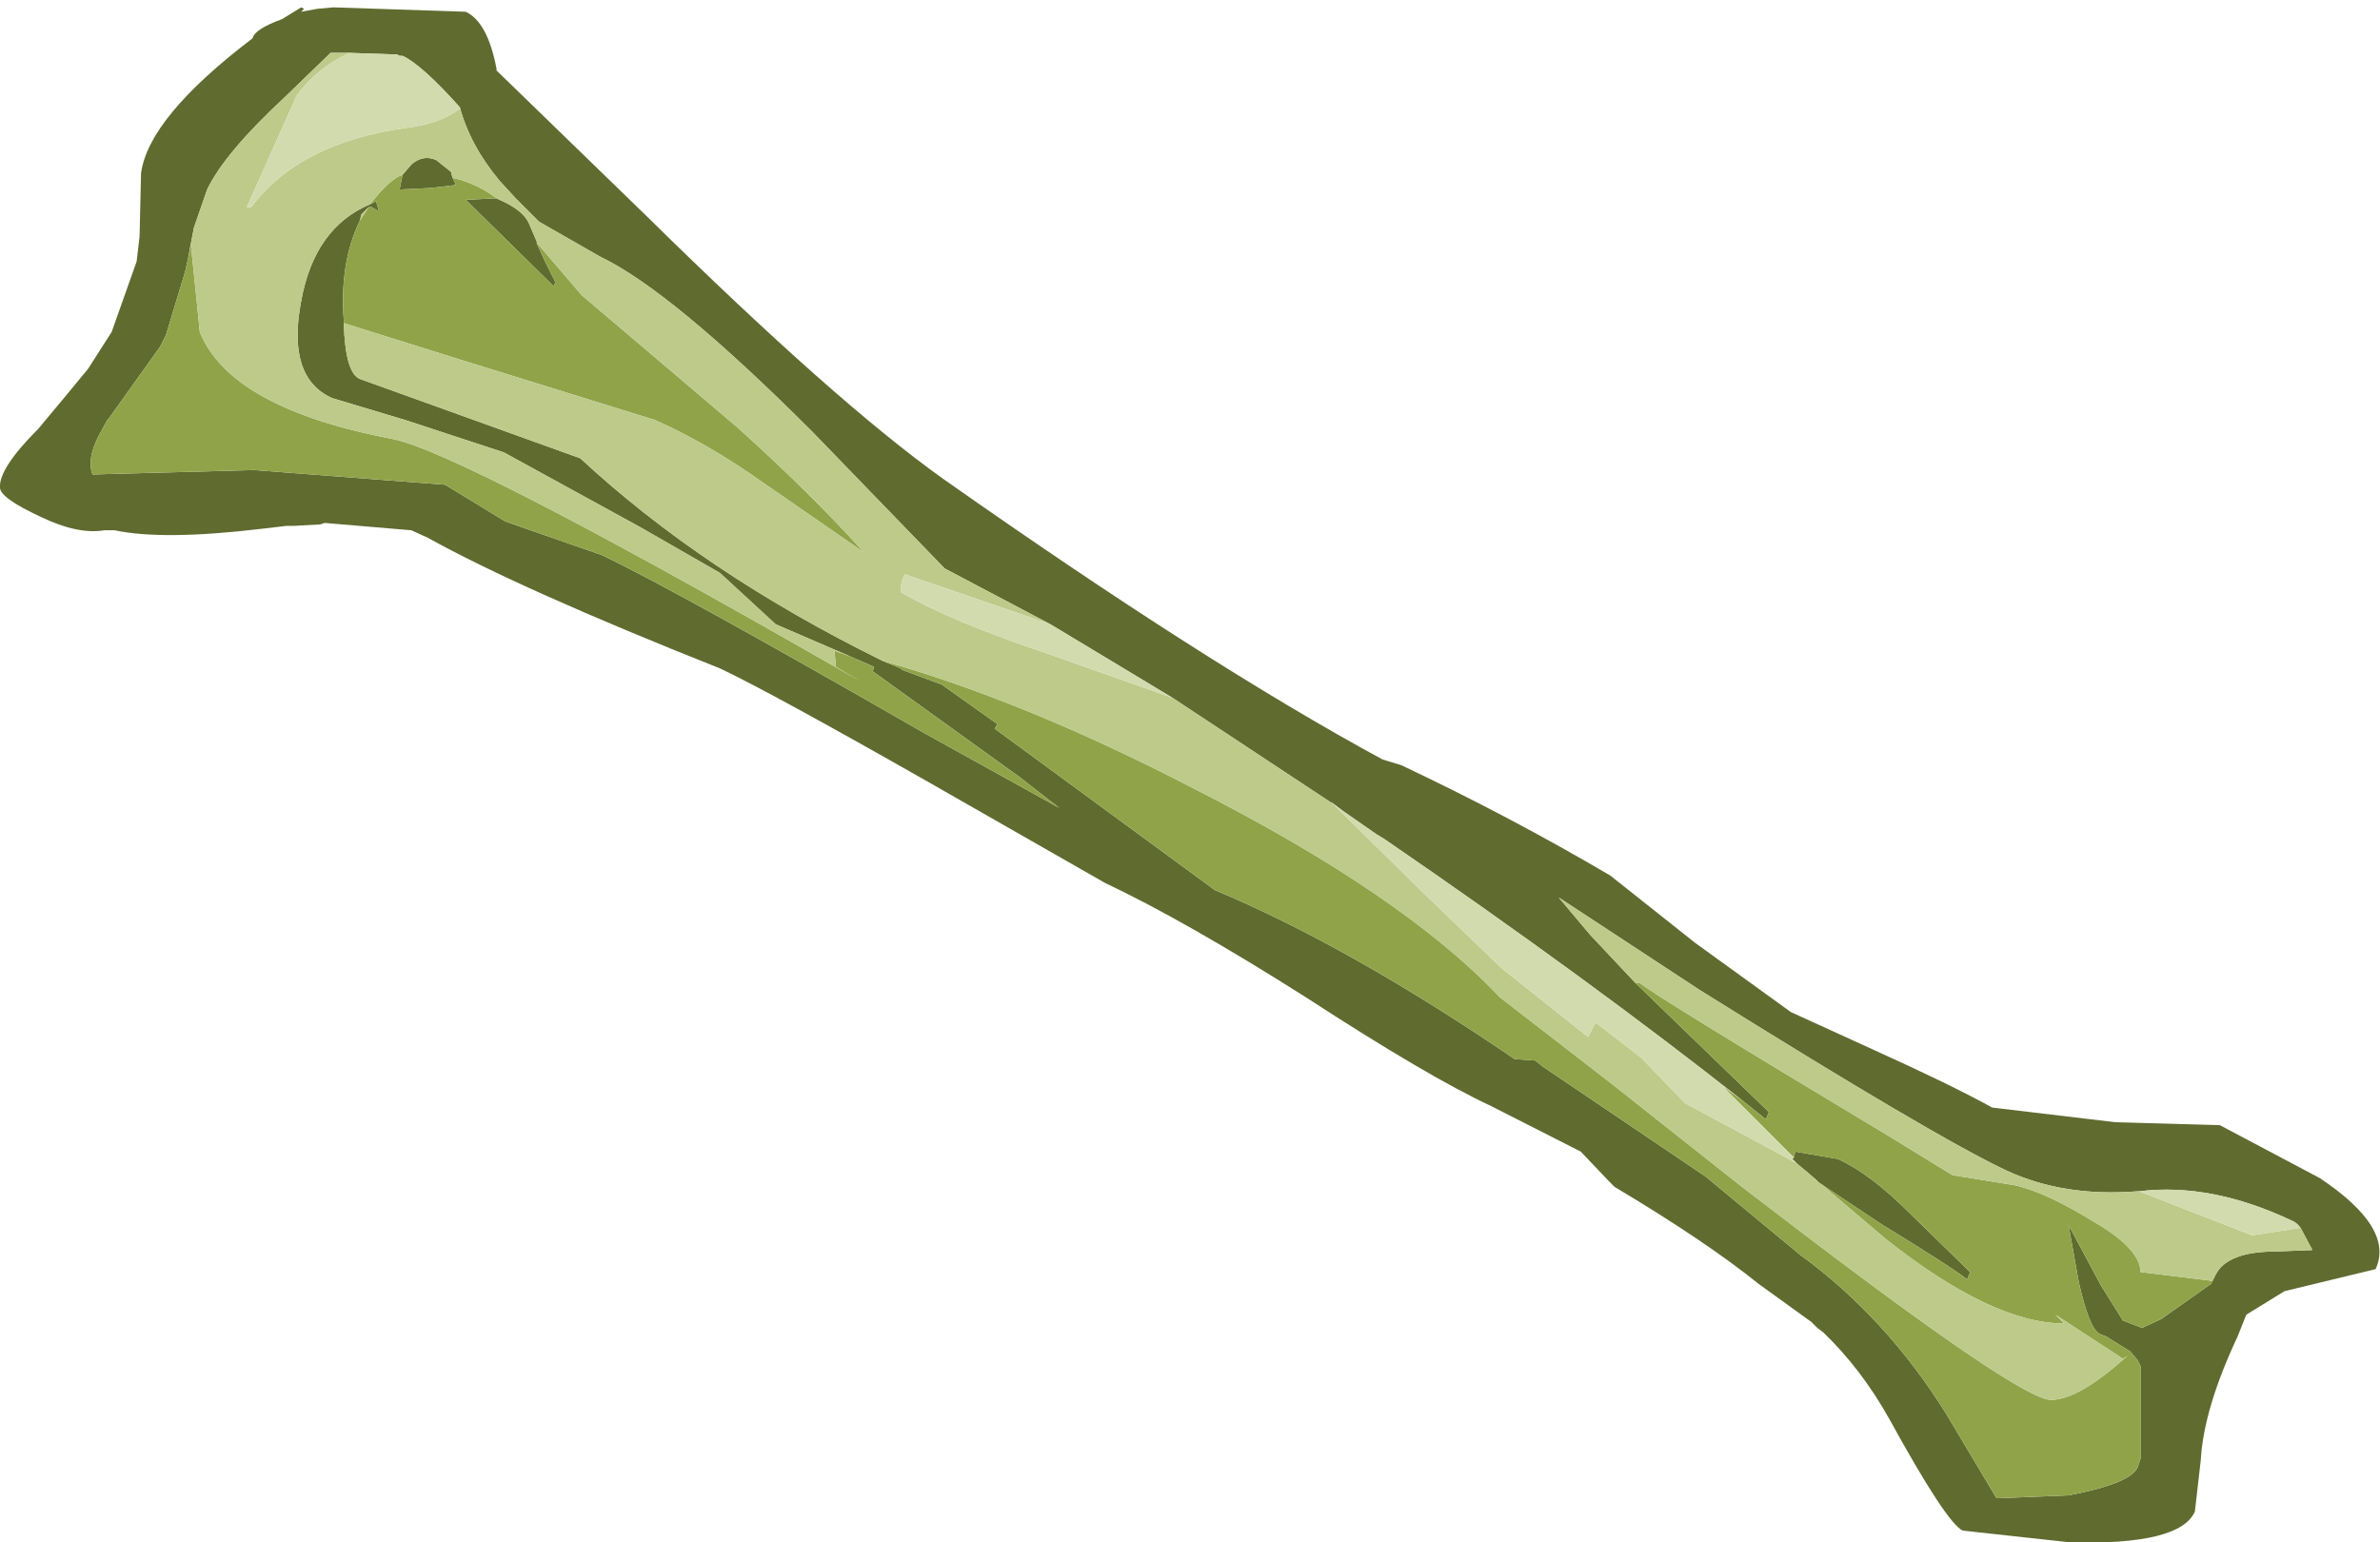 <?xml version="1.0" encoding="UTF-8" standalone="no"?>
<svg xmlns:ffdec="https://www.free-decompiler.com/flash" xmlns:xlink="http://www.w3.org/1999/xlink" ffdec:objectType="frame" height="52.5px" width="81.0px" xmlns="http://www.w3.org/2000/svg">
  <g transform="matrix(1.0, 0.0, 0.0, 1.0, 0.0, 0.0)">
    <use ffdec:characterId="1344" height="52.5" transform="matrix(1.0, 0.0, 0.0, 1.0, 0.0, 0.0)" width="81.0" xlink:href="#shape0"/>
  </g>
  <defs>
    <g id="shape0" transform="matrix(1.0, 0.0, 0.0, 1.0, 0.0, 0.0)">
      <path d="M30.05 22.5 L30.65 22.75 30.7 22.8 32.05 23.3 33.95 24.65 33.85 24.8 41.35 30.3 Q45.9 32.2 51.55 36.05 L52.25 36.1 52.5 36.3 58.05 40.05 61.25 42.7 Q64.2 44.85 66.25 48.15 L67.95 51.0 70.4 50.9 Q72.5 50.5 72.75 49.95 L72.85 49.65 72.85 49.2 72.85 46.5 72.75 46.3 72.5 46.0 71.85 45.6 71.7 45.5 71.45 45.4 Q71.1 45.2 70.75 43.65 L70.4 41.7 71.5 43.75 72.25 44.95 72.9 45.2 73.55 44.9 75.25 43.7 75.3 43.6 75.4 43.4 Q75.8 42.6 77.45 42.6 L78.7 42.55 78.3 41.8 Q78.15 41.6 78.0 41.55 75.25 40.25 72.8 40.55 L72.75 40.55 Q70.25 40.75 68.3 39.85 65.85 38.7 57.85 33.7 L53.05 30.55 54.1 31.8 55.65 33.45 60.2 37.85 60.1 38.1 59.35 37.5 Q54.1 33.35 47.1 28.55 L46.85 28.4 45.7 27.6 45.3 27.3 45.35 27.35 39.9 23.75 35.75 21.25 32.15 19.35 27.65 14.7 Q22.85 9.9 20.45 8.75 L18.35 7.55 17.55 6.75 17.0 6.15 Q16.0 4.95 15.65 3.65 14.35 2.2 13.7 1.9 L13.6 1.9 13.5 1.85 13.45 1.85 13.35 1.85 11.9 1.8 11.25 1.8 9.7 3.3 Q7.65 5.2 7.05 6.45 L6.6 7.75 6.4 8.8 6.3 9.25 5.65 11.4 5.45 11.8 3.7 14.25 3.65 14.3 3.35 14.85 Q2.95 15.65 3.15 16.15 L8.65 16.0 15.15 16.5 17.2 17.75 20.5 18.9 Q23.1 20.15 31.45 24.95 L36.05 27.5 34.7 26.45 29.7 22.85 29.75 22.7 28.95 22.35 26.4 21.25 24.5 19.5 21.8 17.95 17.15 15.4 13.8 14.3 11.3 13.55 Q9.75 12.85 10.25 10.25 10.7 7.75 12.6 6.95 L12.8 6.85 12.9 7.2 12.65 7.05 12.55 7.05 12.3 7.3 12.25 7.5 Q11.55 8.95 11.7 10.9 L11.7 11.0 Q11.75 12.7 12.25 12.9 L19.75 15.6 Q23.95 19.5 30.05 22.5 M62.05 40.35 L61.9 40.25 61.8 40.15 61.45 39.85 61.15 39.6 61.0 39.45 61.05 39.4 61.1 39.2 62.55 39.45 Q63.65 39.95 65.0 41.3 L67.05 43.3 66.95 43.55 Q66.45 43.15 64.0 41.65 L62.05 40.35 M57.7 32.1 L60.95 34.45 63.8 35.75 Q66.45 36.95 67.8 37.7 L72.0 38.2 75.55 38.3 78.95 40.1 Q81.5 41.8 80.85 43.2 L77.75 43.95 76.45 44.75 76.15 45.5 Q75.0 47.95 74.9 49.7 L74.7 51.45 Q74.2 52.6 70.45 52.5 L66.8 52.1 Q66.25 51.85 64.3 48.3 63.35 46.6 62.05 45.35 L61.85 45.2 61.65 45.0 59.85 43.7 Q58.05 42.25 54.95 40.4 L54.75 40.2 53.8 39.2 50.75 37.65 Q48.6 36.65 44.45 33.95 40.35 31.35 37.6 30.05 L31.65 26.65 Q26.2 23.55 24.5 22.75 17.7 20.05 14.55 18.3 L14.0 18.05 11.05 17.8 10.9 17.85 10.0 17.9 9.75 17.9 8.9 18.0 Q5.55 18.4 3.9 18.05 L3.55 18.05 Q2.65 18.2 1.4 17.6 0.0 16.95 0.0 16.6 -0.05 15.95 1.3 14.6 L2.3 13.4 3.0 12.55 3.8 11.3 4.65 8.9 4.75 8.05 4.8 5.9 Q5.05 4.0 8.6 1.3 8.65 1.0 9.6 0.65 L10.25 0.25 10.35 0.3 10.25 0.4 10.8 0.3 11.35 0.25 15.85 0.4 Q16.6 0.75 16.9 2.35 L16.9 2.4 22.0 7.35 Q28.45 13.7 32.1 16.3 41.05 22.6 47.05 25.85 L47.7 26.05 Q51.4 27.8 54.8 29.8 L57.7 32.1 M13.7 5.95 L14.0 5.6 Q14.4 5.25 14.85 5.45 L15.35 5.85 15.4 6.05 15.5 6.25 15.5 6.3 14.65 6.4 13.6 6.45 13.7 5.95 M16.9 6.75 L17.0 6.8 Q17.8 7.15 18.0 7.6 L18.3 8.3 18.25 8.25 18.55 8.9 18.85 9.5 18.9 9.6 18.85 9.75 15.85 6.8 16.9 6.75" fill="#606b30" fill-rule="evenodd" stroke="none"/>
      <path d="M75.3 43.6 L75.25 43.7 73.55 44.9 72.9 45.2 72.25 44.95 71.5 43.75 70.4 41.7 70.75 43.65 Q71.1 45.2 71.45 45.4 L71.7 45.5 71.85 45.6 72.5 46.0 72.75 46.3 72.85 46.5 72.85 49.2 72.85 49.65 72.75 49.95 Q72.5 50.5 70.4 50.9 L67.95 51.0 66.25 48.15 Q64.2 44.85 61.25 42.7 L58.05 40.05 52.5 36.3 52.25 36.1 51.55 36.05 Q45.9 32.2 41.35 30.3 L33.85 24.8 33.95 24.65 32.05 23.3 30.7 22.8 30.65 22.75 30.05 22.5 Q34.85 23.85 40.55 26.8 47.75 30.45 51.05 33.95 L54.8 36.85 59.35 40.45 60.4 41.25 Q68.75 47.65 69.8 47.65 70.75 47.65 72.4 46.15 L72.25 46.25 69.95 44.75 70.25 45.05 Q67.8 45.05 64.15 42.15 L62.15 40.45 62.05 40.35 64.0 41.65 Q66.45 43.15 66.95 43.55 L67.05 43.3 65.0 41.3 Q63.65 39.95 62.55 39.45 L61.1 39.2 61.05 39.4 58.6 36.95 59.35 37.5 60.1 38.1 60.2 37.85 55.65 33.45 55.8 33.45 Q56.25 33.85 64.25 38.65 L66.45 40.0 68.6 40.35 Q69.65 40.6 71.2 41.55 72.85 42.5 72.85 43.3 L75.3 43.6 M11.7 11.0 L11.7 10.9 Q11.55 8.95 12.25 7.5 L12.55 7.05 12.65 7.05 12.9 7.2 12.8 6.85 12.6 6.95 Q13.25 6.1 13.7 5.95 L13.6 6.45 14.65 6.4 15.5 6.3 15.5 6.25 15.4 6.05 Q16.25 6.25 16.9 6.75 L15.85 6.8 18.85 9.75 18.9 9.6 18.85 9.5 18.55 8.9 18.25 8.25 18.3 8.3 19.8 10.05 25.1 14.55 Q27.6 16.8 29.4 18.8 L26.0 16.45 Q24.1 15.1 22.3 14.3 L15.85 12.3 11.7 11.0 M28.95 22.35 L29.75 22.7 29.7 22.85 34.7 26.45 36.05 27.5 31.45 24.95 Q23.1 20.15 20.5 18.9 L17.2 17.75 15.15 16.5 8.65 16.0 3.15 16.15 Q2.95 15.65 3.35 14.85 L3.65 14.3 3.7 14.25 5.45 11.8 5.65 11.4 6.3 9.25 6.4 8.8 6.5 8.35 6.8 11.3 Q7.85 13.9 13.4 14.95 15.75 15.45 28.25 22.6 L29.3 23.2 28.45 22.7 28.4 22.15 28.95 22.35" fill="#91a349" fill-rule="evenodd" stroke="none"/>
      <path d="M30.05 22.5 Q23.95 19.5 19.75 15.6 L12.25 12.9 Q11.75 12.7 11.7 11.0 L15.85 12.3 22.3 14.3 Q24.1 15.1 26.0 16.45 L29.4 18.8 Q27.6 16.8 25.1 14.55 L19.8 10.05 18.3 8.3 18.0 7.6 Q17.8 7.15 17.0 6.8 L16.9 6.75 Q16.25 6.25 15.4 6.05 L15.35 5.85 14.85 5.45 Q14.4 5.25 14.0 5.6 L13.7 5.95 Q13.25 6.1 12.6 6.95 10.7 7.75 10.25 10.25 9.75 12.85 11.3 13.55 L13.8 14.3 17.15 15.4 21.8 17.95 24.5 19.5 26.4 21.25 28.95 22.35 28.4 22.15 28.45 22.7 29.3 23.2 28.25 22.6 Q15.75 15.45 13.4 14.95 7.85 13.9 6.8 11.3 L6.5 8.35 6.4 8.8 6.6 7.75 7.05 6.45 Q7.65 5.2 9.7 3.3 L11.25 1.8 11.9 1.8 Q10.8 2.3 10.1 3.25 L8.4 7.05 8.55 7.05 Q10.2 4.85 13.85 4.35 15.0 4.2 15.65 3.7 L15.65 3.65 Q16.0 4.95 17.0 6.15 L17.55 6.75 18.35 7.55 20.45 8.75 Q22.85 9.9 27.65 14.7 L32.15 19.35 35.75 21.25 30.8 19.55 Q30.65 19.8 30.65 20.15 32.35 21.15 35.8 22.3 L39.9 23.75 45.35 27.35 48.45 30.4 51.1 32.95 54.05 35.3 54.3 34.8 55.85 36.0 57.35 37.55 60.6 39.3 61.15 39.6 61.45 39.85 61.8 40.15 61.9 40.25 62.05 40.35 62.15 40.45 64.15 42.15 Q67.8 45.05 70.25 45.05 L69.95 44.75 72.25 46.25 72.4 46.15 Q70.75 47.65 69.8 47.65 68.75 47.65 60.4 41.25 L59.35 40.45 54.8 36.85 51.05 33.95 Q47.75 30.45 40.55 26.8 34.85 23.85 30.05 22.5 M12.25 7.5 L12.3 7.3 12.55 7.05 12.25 7.5 M55.65 33.45 L54.1 31.8 53.05 30.55 57.85 33.7 Q65.85 38.7 68.3 39.85 70.25 40.75 72.75 40.55 L72.8 40.55 76.65 42.05 78.25 41.8 78.3 41.8 78.7 42.55 77.45 42.6 Q75.8 42.6 75.4 43.4 L75.3 43.6 72.85 43.3 Q72.85 42.5 71.2 41.55 69.65 40.6 68.6 40.35 L66.45 40.0 64.25 38.65 Q56.25 33.85 55.8 33.45 L55.65 33.45" fill="#bdca8a" fill-rule="evenodd" stroke="none"/>
      <path d="M11.9 1.8 L13.35 1.85 13.45 1.85 13.5 1.85 13.6 1.9 13.7 1.9 Q14.35 2.2 15.65 3.65 L15.65 3.7 Q15.0 4.2 13.85 4.35 10.2 4.85 8.55 7.05 L8.4 7.05 10.1 3.25 Q10.8 2.3 11.9 1.8 M35.75 21.25 L39.9 23.75 35.8 22.3 Q32.35 21.15 30.65 20.15 30.65 19.8 30.8 19.55 L35.75 21.25 M45.35 27.35 L45.3 27.3 45.7 27.6 46.85 28.4 47.1 28.55 Q54.1 33.35 59.35 37.5 L58.6 36.95 61.05 39.4 61.0 39.45 61.15 39.6 60.6 39.3 57.35 37.55 55.85 36.0 54.3 34.8 54.05 35.3 51.1 32.95 48.45 30.4 45.35 27.35 M72.8 40.55 Q75.25 40.25 78.0 41.55 78.15 41.6 78.3 41.8 L78.25 41.8 76.65 42.05 72.8 40.55" fill="#d1dbae" fill-rule="evenodd" stroke="none"/>
    </g>
  </defs>
</svg>
